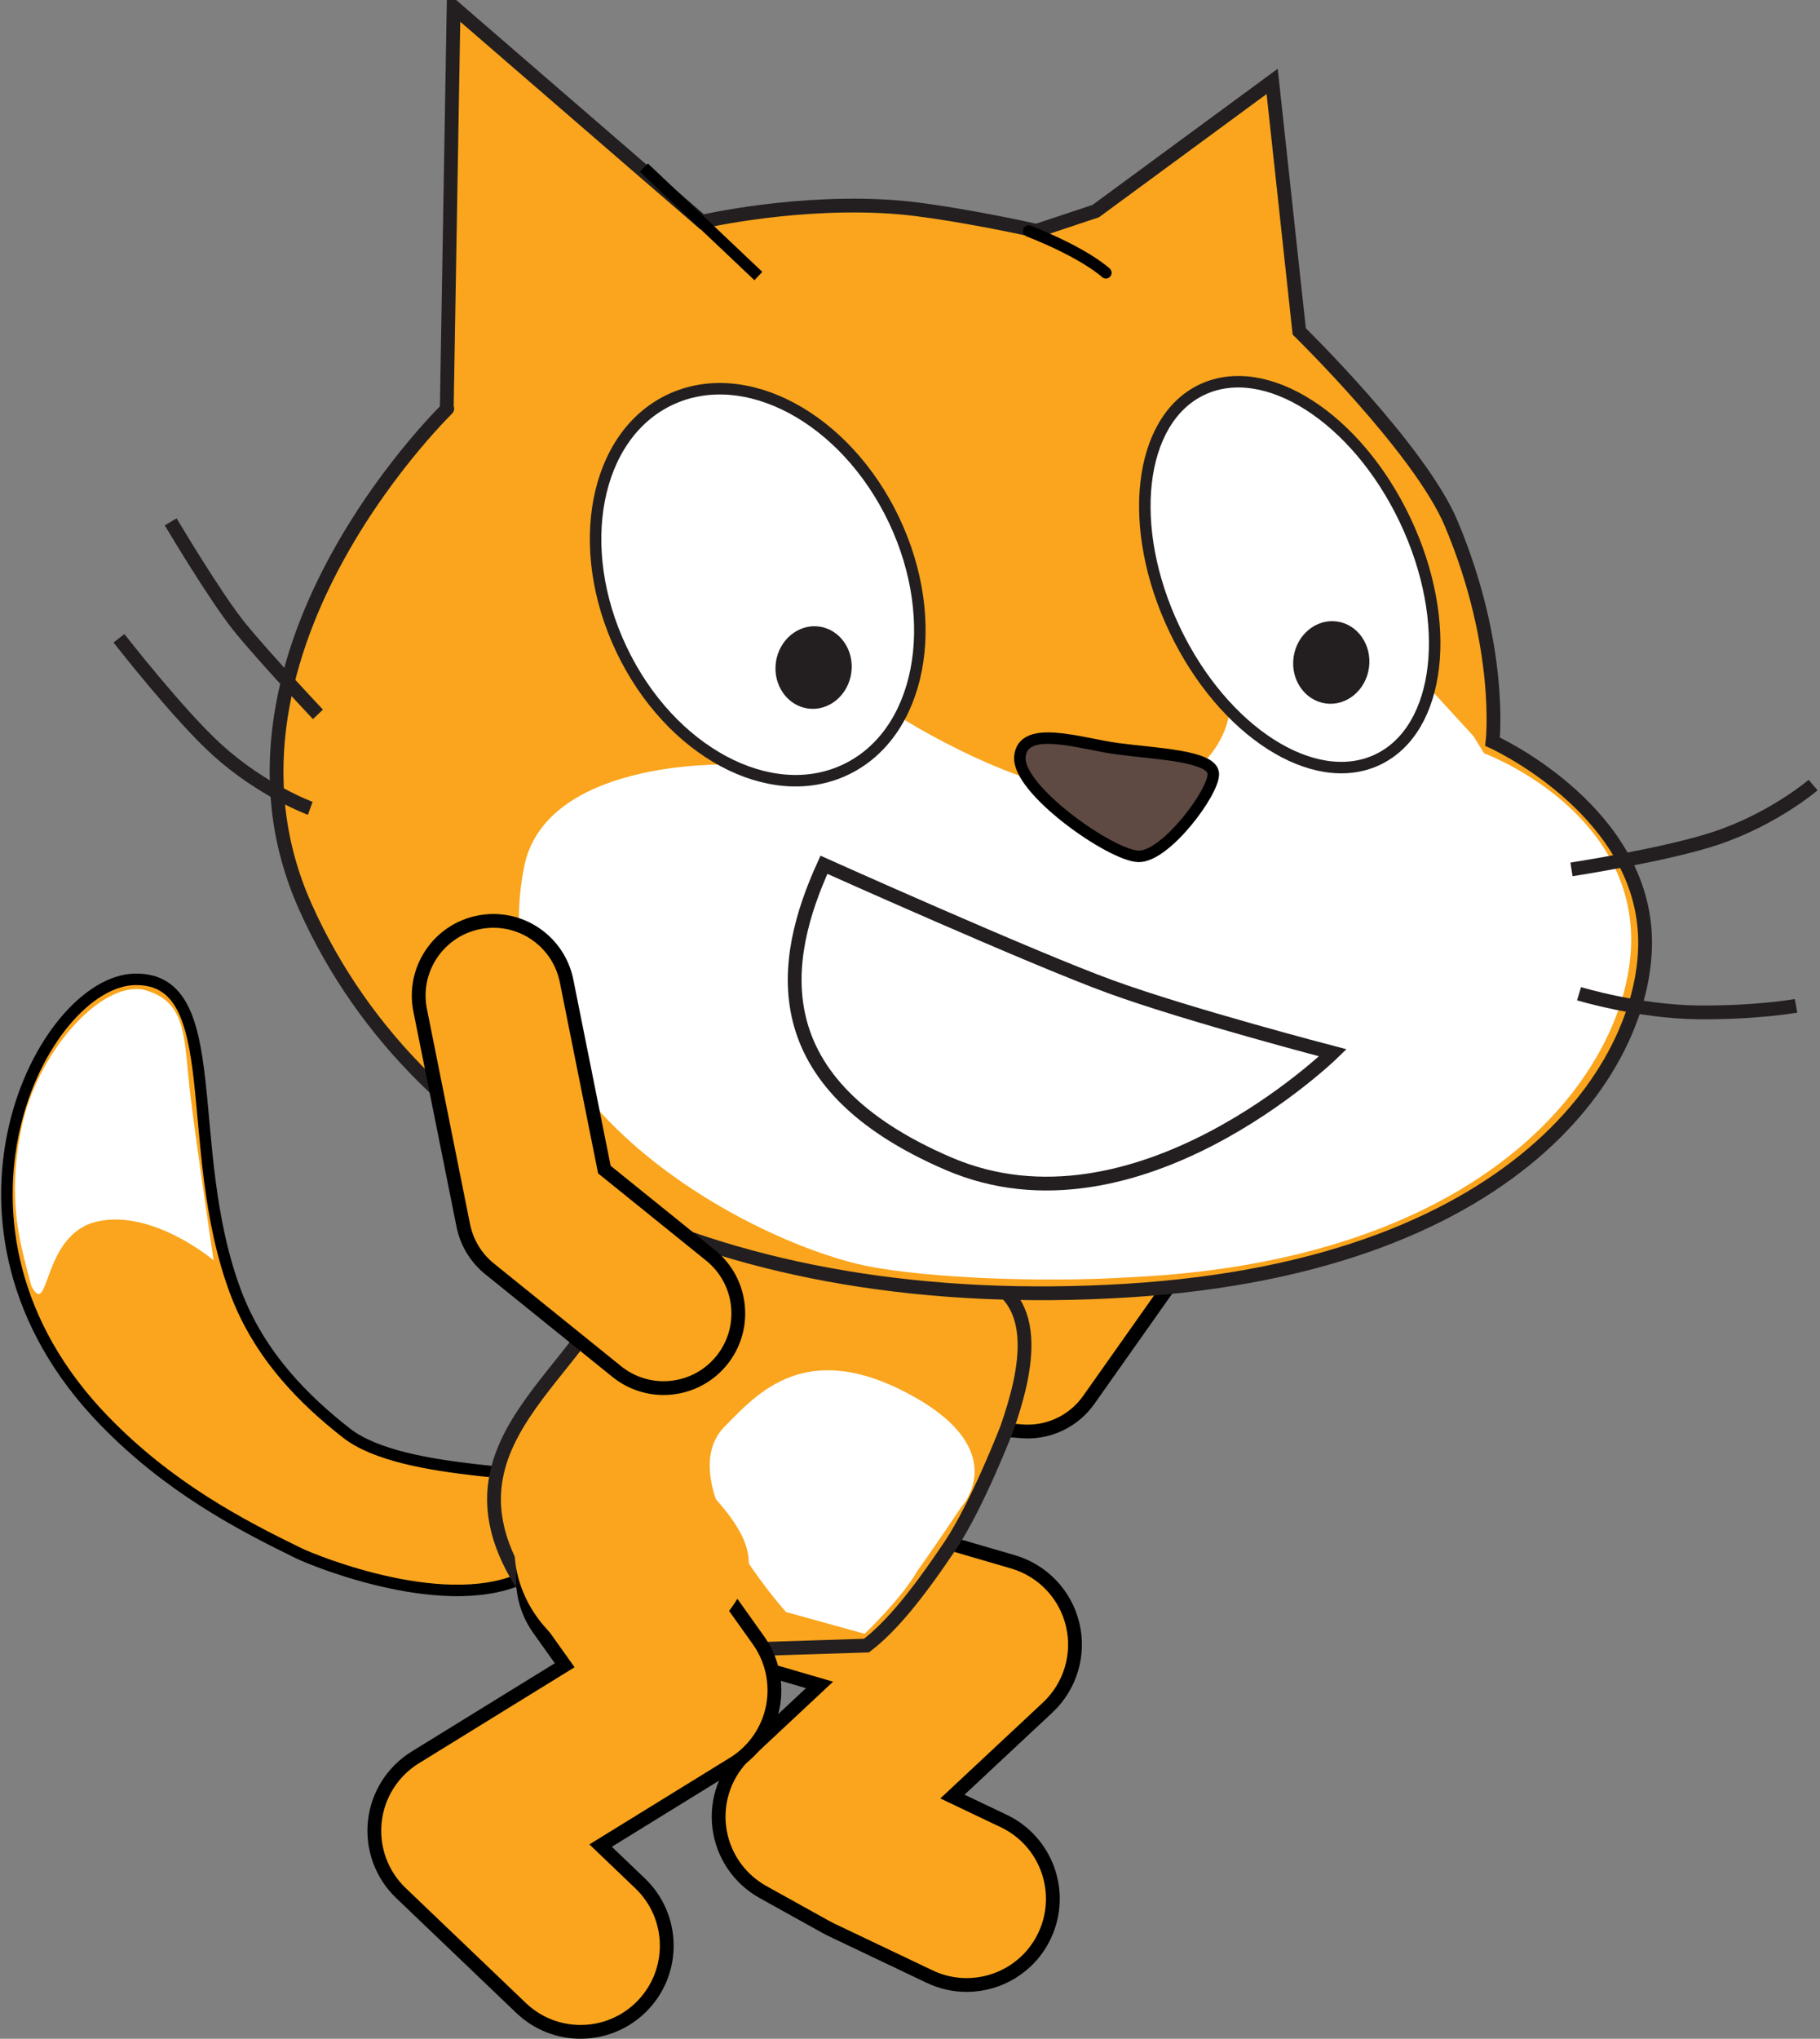 <svg xmlns="http://www.w3.org/2000/svg" xmlns:xlink="http://www.w3.org/1999/xlink" version="1.1" width="158.439" height="177.43" viewBox="-0.149 0.693 158.439 177.43">
  <rect x="-0.149" y="0.693" width="158.439" height="177.43" fill="#808080" stroke="none"/>
  <!-- Exported by Scratch - http://scratch.mit.edu/ -->
  <path id="ID0.8914963030256331" fill="#FAA51D" stroke="#000000" stroke-width="1.2" d="M 89.318 125.279 C 89.146 125.279 88.974 125.272 88.801 125.258 L 75.38 124.19 C 71.801 123.905 69.131 120.773 69.416 117.195 C 69.699 113.617 72.815 110.948 76.411 111.231 L 86.142 112.005 L 98.966 93.85 C 101.037 90.918 105.092 90.219 108.026 92.29 C 110.958 94.361 111.656 98.417 109.586 101.35 L 94.628 122.53 C 93.403 124.262 91.418 125.279 89.318 125.279 L 89.318 125.279 Z "/>
  <path id="ID0.7002262021414936" fill="#FAA51D" stroke="#000000" stroke-width="1.2" d="M 84.003 173.446 C 82.922 173.446 81.824 173.211 80.783 172.716 L 72.199 168.628 C 72.058 168.561 71.92 168.489 71.783 168.414 L 66.27 165.353 C 64.173 164.188 62.759 162.091 62.466 159.71 C 62.174 157.33 63.037 154.953 64.789 153.315 L 71.194 147.33 L 62.683 144.847 C 58.706 143.687 56.423 139.523 57.583 135.546 C 58.743 131.569 62.907 129.288 66.884 130.446 L 88.036 136.618 C 90.624 137.373 92.607 139.459 93.231 142.081 C 93.855 144.702 93.025 147.458 91.056 149.298 L 82.765 157.046 L 87.23 159.172 C 90.97 160.953 92.558 165.429 90.777 169.168 C 89.494 171.868 86.805 173.446 84.003 173.446 L 84.003 173.446 Z "/>
  <path id="ID0.7152078151702881_1_" fill="#FAA51D" stroke="#000000" d="M 30.001 125.404 C 26.444 122.614 22.463 118.76 20.351 113.111 C 15.629 100.476 19.665 85.797 11.607 85.924 C 3.543 86.054 -7.447 107.445 8.92 124.324 C 14.56 130.145 20.776 133.397 25.894 135.888 C 27.239 136.534 39.035 141.377 45.791 137.807 C 52.55 134.235 50.595 131.45 49.677 129.993 C 48.757 128.536 35.03 129.344 30.001 125.404 L 30.001 125.404 Z " stroke-width="1"/>
  <path id="ID0.4691764716990292_1_" fill="#FFFFFF" d="M 12.307 86.82 C 8.541 86.131 3.045 92.358 1.713 98.892 C 0.377 105.432 1.741 109.322 2.577 112.609 C 4.187 115.601 3.444 108.082 8.324 106.997 C 13.189 105.917 18.449 110.379 18.449 110.379 C 18.449 110.379 17.094 101.405 16.43 96.064 C 15.831 90.962 16.197 87.806 12.307 86.82 L 12.307 86.82 Z " stroke-width="1"/>
  <path id="ID0.26425604708492756_1_" fill="#FAA51D" stroke="#231F20" stroke-width="1.2" d="M 75.284 143.906 C 77.469 142.228 79.692 139.488 82.551 135.238 C 84.934 131.695 87.516 124.981 87.516 124.981 C 89.124 120.345 91.073 112.888 84.018 111.564 C 81.163 111.029 76.517 111.384 69.914 110.137 C 63.307 108.884 57.413 105.499 52.413 114.243 C 47.415 122.991 34.777 129.452 50.471 144.701 L 75.284 143.906 Z "/>
  <path id="ID0.441501600202173" fill="#FAA51D" stroke="#000000" stroke-width="1.2" d="M 50.395 177.523 C 48.532 177.523 46.666 176.834 45.213 175.444 L 34.754 165.444 C 33.074 163.839 32.234 161.546 32.478 159.235 C 32.722 156.924 34.024 154.858 36.001 153.639 L 49.01 145.618 L 46.765 142.467 C 44.362 139.094 45.148 134.41 48.522 132.007 C 51.897 129.602 56.58 130.39 58.982 133.764 L 65.878 143.445 C 67.082 145.135 67.532 147.25 67.12 149.284 C 66.709 151.319 65.473 153.092 63.705 154.18 L 52.138 161.313 L 55.578 164.603 C 58.572 167.465 58.679 172.213 55.816 175.207 C 54.344 176.747 52.371 177.523 50.395 177.523 L 50.395 177.523 Z "/>
  <path id="ID0.203311821911484_1_" fill="#FFFFFF" d="M 83.559 131.81 C 83.559 131.81 88.101 126.918 79.019 122.032 C 69.937 117.146 65.754 122.001 62.949 124.829 C 58.087 129.712 68.28 140.987 68.28 140.987 L 75.121 142.879 C 75.121 142.879 78.316 139.851 79.717 137.401 C 81.322 135.168 83.559 131.81 83.559 131.81 " stroke-width="1"/>
  <path id="ID0.699479915201664" fill="#FAA51D" d="M 60.84 143.699 C 57.533 147.058 51.722 146.7 47.861 142.899 C 43.999 139.099 43.549 133.293 46.857 129.934 C 50.164 126.574 55.976 124.931 59.837 128.732 C 66.409 135.2 66.771 137.671 60.84 143.699 Z " stroke-width="1"/>
  <path id="ID0.4675603983923793_1_" fill="#FAA51D" stroke="#231F20" stroke-width="1.2" d="M 90.069 20.785 C 87.298 20.144 81.491 19.037 78.249 18.755 C 69.577 17.998 60.964 19.99 60.964 19.99 L 39.34 1.293 L 38.743 36.298 C 40.114 35.031 16.347 57.023 26.421 79.581 C 36.502 102.151 62.858 115.172 97.953 113.014 C 133.052 110.851 143.872 92.271 143.018 81.551 C 142.165 70.831 129.785 65.238 129.785 65.238 C 129.785 65.238 130.728 57.052 126.182 46.249 C 123.48 39.818 112.955 29.534 112.955 29.534 L 110.598 7.777 L 95.241 19.065 L 90.069 20.785 L 90.069 20.785 Z "/>
  <path id="ID0.876089540310204_1_" fill="#FFFFFF" d="M 128.113 64.745 L 124.099 60.371 L 106.832 62.969 C 106.832 62.969 105.987 69.2 97.796 69.848 C 89.598 70.503 77.929 62.931 77.929 62.931 L 62.898 67.236 C 62.898 67.236 47.294 66.841 45.472 76.158 C 41.416 96.863 65.845 109.034 75.473 110.903 C 80.726 111.925 90.563 112.32 98.127 111.855 C 131.274 110.346 142.657 92.061 141.809 81.337 C 140.956 70.618 129.047 66.254 129.047 66.254 L 128.113 64.745 L 128.113 64.745 Z " stroke-width="1"/>
  <path id="ID0.44282719027251005_1_" fill="none" stroke="#231F20" stroke-width="1.2" d="M 14.711 46.109 C 14.711 46.109 18.576 52.636 20.742 55.305 C 22.909 57.972 27.529 62.862 27.529 62.862 "/>
  <path id="ID0.893105489667505_1_" fill="none" stroke="#231F20" stroke-width="1.2" d="M 136.656 76.356 C 136.656 76.356 145.033 75.064 149.294 73.62 C 154.301 71.933 157.69 69.016 157.69 69.016 "/>
  <path id="ID0.6674723788164556_1_" fill="none" stroke="#231F20" stroke-width="1.2" d="M 137.314 87.175 C 137.314 87.175 142.49 88.746 147.677 88.797 C 152.797 88.845 156.204 88.23 156.204 88.23 "/>
  <path id="ID0.12165586883202195_1_" fill="none" stroke="#000000" stroke-linecap="round" d="M 89.401 20.799 C 94.403 22.776 96.121 24.436 96.121 24.436 " stroke-width="1"/>
  <path id="ID0.178104005753994_1_" fill="none" stroke="#000000" d="M 55.906 15.279 L 65.87 24.717 " stroke-width="1"/>
  <path id="ID0.7735752793960273_1_" fill="#FFFFFF" stroke="#231F20" d="M 122.163 45.938 C 126.385 54.822 125.321 64.166 119.785 66.799 C 114.244 69.435 106.335 64.361 102.105 55.471 C 97.867 46.583 98.94 37.248 104.48 34.61 C 110.015 31.977 117.935 37.047 122.163 45.938 L 122.163 45.938 Z " stroke-width="1"/>
  <path id="ID0.19106501014903188_1_" fill="#231F20" d="M 119.027 58.793 C 118.76 60.761 117.083 62.159 115.263 61.913 C 113.453 61.667 112.194 59.87 112.461 57.903 C 112.727 55.934 114.42 54.534 116.23 54.779 C 118.05 55.026 119.294 56.825 119.027 58.793 " stroke-width="1"/>
  <path id="ID0.06283409334719181_1_" fill="#FFFFFF" stroke="#231F20" d="M 77.674 45.945 C 81.9 54.832 80.011 64.563 73.465 67.672 C 66.915 70.791 58.181 66.106 53.957 57.219 C 49.728 48.332 51.61 38.604 58.16 35.489 C 64.712 32.375 73.444 37.055 77.674 45.945 L 77.674 45.945 Z " stroke-width="1"/>
  <path id="ID0.716460831463337_1_" fill="#231F20" d="M 73.962 59.233 C 73.694 61.203 72.015 62.601 70.196 62.355 C 68.387 62.11 67.128 60.309 67.394 58.342 C 67.66 56.375 69.354 54.977 71.162 55.221 C 72.977 55.468 74.228 57.266 73.962 59.233 " stroke-width="1"/>
  <path id="ID0.5430324394255877_1_" fill="#5E4A42" stroke="#000000" d="M 97.059 65.844 C 100.437 66.301 105.429 66.451 105.477 68.041 C 105.527 69.634 101.325 75.277 98.959 75.221 C 96.586 75.163 88.378 69.42 88.637 66.549 C 88.89 63.678 93.941 65.421 97.059 65.844 L 97.059 65.844 Z " stroke-width="1"/>
  <path id="ID0.5547774969600141_1_" fill="none" stroke="#231F20" stroke-width="1.2" d="M 71.579 75.954 C 71.579 75.954 89.68 84.075 96.523 86.566 C 103.364 89.056 115.881 92.316 115.881 92.316 C 115.881 92.316 98.79 109.011 82.416 101.965 C 66.042 94.927 67.804 84.239 71.579 75.954 L 71.579 75.954 Z "/>
  <path id="ID0.3775032921694219" fill="#FAA51D" stroke="#000000" stroke-width="1.2" d="M 57.62 121.498 C 56.186 121.498 54.744 121.026 53.541 120.056 L 42.471 111.12 C 41.289 110.167 40.479 108.829 40.181 107.34 L 36.428 88.616 C 35.722 85.096 38.004 81.671 41.524 80.966 C 45.045 80.256 48.469 82.542 49.174 86.062 L 52.465 102.481 L 61.707 109.941 C 64.5 112.196 64.936 116.288 62.682 119.082 C 61.397 120.672 59.516 121.498 57.62 121.498 L 57.62 121.498 Z "/>
  <path id="ID0.893105489667505_1_" fill="none" stroke="#231F20" stroke-width="1.2" d="M 10.208 56.243 C 10.208 56.243 15.415 62.931 18.752 65.95 C 22.662 69.502 26.861 71.042 26.861 71.042 "/>
</svg>